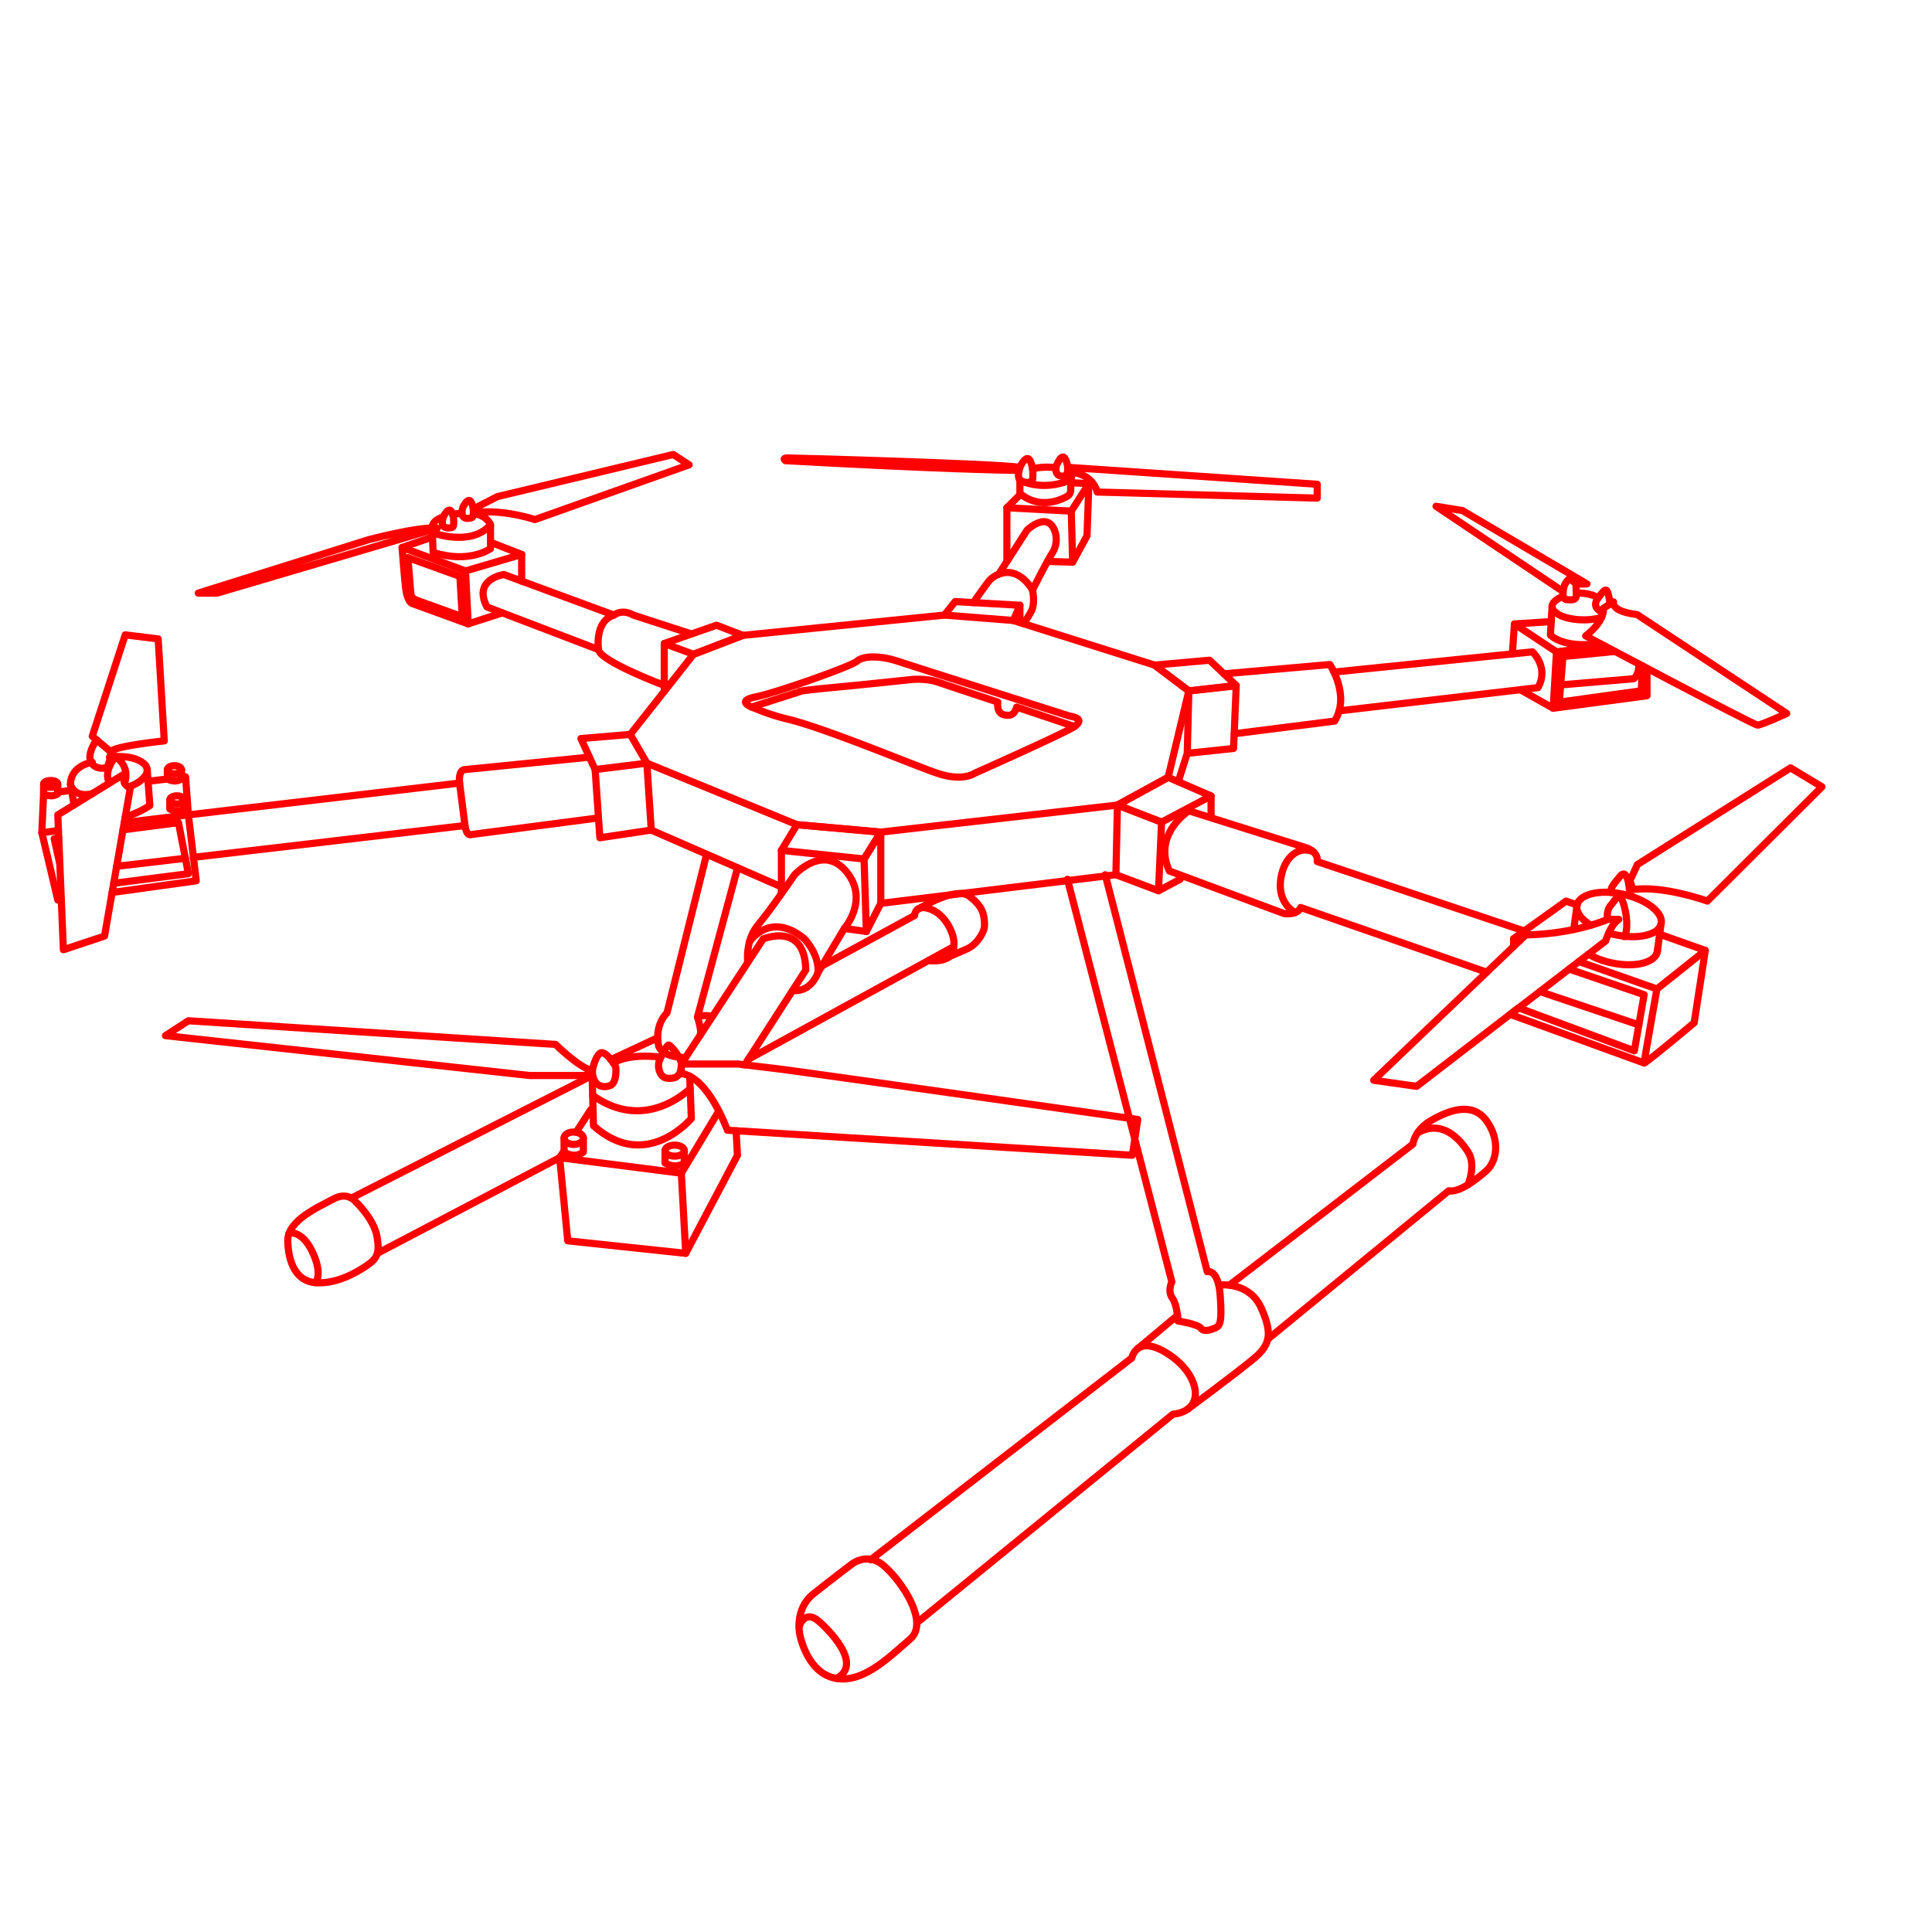 <svg xmlns="http://www.w3.org/2000/svg" viewBox="0 0 1080 1080"><defs><style>.a{fill:none;stroke:red;stroke-linecap:round;stroke-linejoin:round;stroke-width:4px;}</style></defs><title>drone-8(red)</title><path class="a" d="M51.58,411.58,70,354.89l18.42,2.27,3.4,57s-27.77,2.84-30,6Z"/><path class="a" d="M69.16,432.84,32.31,455.52l3.12,75.4,23-7.65,14.45-83.06S68.31,439.93,69.16,432.84Z"/><ellipse class="a" cx="97.5" cy="430.29" rx="3.97" ry="2.27"/><path class="a" d="M93.54,430.29v5.1s4.15,2.65,7.93,0v-5.1"/><ellipse class="a" cx="98.89" cy="447.13" rx="3.97" ry="2.27"/><path class="a" d="M94.92,447.13v5.1s4.16,2.64,7.94,0v-5.1"/><ellipse class="a" cx="377.14" cy="643.21" rx="5.39" ry="3.08"/><path class="a" d="M371.76,643.21v6.93s5.64,3.59,10.77,0v-6.93"/><ellipse class="a" cx="28.34" cy="438.21" rx="3.97" ry="1.9"/><path class="a" d="M24.37,438.58v5.1s4.16,2.65,7.94,0v-5.1"/><path class="a" d="M61.22,423.2C72.4,422,78,424.7,80.68,427.09a4.72,4.72,0,0,1,.78,6.2c-2.31,3.37-5.8,5.34-9.73,6.6"/><path class="a" d="M51.58,443.66c-10.2,2.59-12.19-5.08-12.19-5.08,0-10.7,12.19-12.54,12.19-12.54"/><line class="a" x1="41.42" y1="449.92" x2="39.39" y2="438.58"/><path class="a" d="M82.28,430.29l1.48,20A49.17,49.17,0,0,1,70,456.61"/><polyline class="a" points="32.31 442.74 39.97 441.83 41.24 441.68"/><polyline class="a" points="82.76 436.75 93.65 435.46 93.66 435.46"/><polyline class="a" points="101.47 434.53 103.74 434.26 105.3 455.52 69.42 459.86"/><line class="a" x1="77.14" y1="437.42" x2="77.13" y2="437.42"/><line class="a" x1="58.05" y1="439.68" x2="58.04" y2="439.68"/><polyline class="a" points="24.37 443.68 23.38 465.44 32.67 464.31"/><polyline class="a" points="23.38 465.44 32.31 503.14 34.27 502.87"/><path class="a" d="M54,413.58s-8.37,11.61,0,15.29a8.27,8.27,0,0,0,6,0s2.41-5.95,1.85-8.78"/><path class="a" d="M61.22,437.73c-3.83-6.6,3.4-14.81,3.4-14.81s8.36,5.24,5,14.81"/><polyline class="a" points="33.45 482.97 33.45 482.95 30.29 468.87 32.85 468.54"/><polyline class="a" points="68.72 463.89 99.77 459.86 103.63 479.78 105.3 488.4 63.52 493.78"/><line class="a" x1="103.63" y1="479.78" x2="65.17" y2="484.29"/><polygon class="a" points="324.75 412.86 352.34 410.54 361.6 426.61 332.69 430.2 324.75 412.86"/><path class="a" d="M329.34,423.27l-69.41,6.93s-3.78-.44-3,7.53L105.3,455.52l4.39,36.85-47.06,6.55"/><path class="a" d="M334.56,457.22l-70.85,9.26s-2.83,1.7-3.78-5l-151.8,17.79"/><line class="a" x1="256.91" y1="437.73" x2="259.93" y2="461.47"/><polyline class="a" points="352.34 410.54 387.68 365.76 415.27 355.17 527.9 343.83 566.45 346.86 645.44 371.8 664.56 386.24 653 434.54 624.65 450.04 492.37 465.16 445.5 461 361.6 426.61 364.06 464.02 335.33 468.32 332.69 430.2"/><path class="a" d="M420.18,395.24s-9.07-3.41,2.27-5.67,53.29-17,56.69-20,12.66-3.22,22.49,0,96.57,30.8,96.57,30.8,11,1.32,0,7.18-53.48,24.76-53.48,24.76-6.43,4.72-20.6,0c-12.85-4.29-62.47-25.22-84.18-30.42a106.88,106.88,0,0,1-14.44-4.51Z"/><path class="a" d="M420.18,395.24l26.65-8.51s-2.84-.38,17.38-2.27,44.6-4.53,44.6-4.53,8.32-1.13,15.88,1.51,33.07,11,33.07,11-1,6.17,3.59,7.18c3.84.84,5.78-.33,7-4.34l32.26,10.84"/><polygon class="a" points="371.33 359.71 400.53 349.5 415.27 355.17 387.68 365.76 371.33 359.71"/><line class="a" x1="371.33" y1="359.71" x2="371.33" y2="386.47"/><polyline class="a" points="527.9 343.83 533.95 336.28 570.13 338.35 566.45 346.86"/><line class="a" x1="570.13" y1="338.35" x2="570.13" y2="348.02"/><polygon class="a" points="645.44 371.8 676.15 369.06 691.05 383.17 664.56 386.24 645.44 371.8"/><polygon class="a" points="624.65 450.04 649.32 459.58 677 444.94 653 434.54 624.65 450.04"/><polygon class="a" points="624.65 450.04 623.8 488.97 647.61 497.94 649.32 459.58 624.65 450.04"/><line class="a" x1="647.61" y1="497.94" x2="659.71" y2="491.52"/><line class="a" x1="677" y1="444.94" x2="677" y2="455.71"/><polyline class="a" points="658.66 436.99 663.68 421.13 689.57 418.39 691.05 383.36 664.56 386.24 663.68 421.13"/><polygon class="a" points="445.5 461 436.81 475.36 483.02 480.18 492.37 465.16 445.5 461"/><polygon class="a" points="492.37 504.98 484.29 520.72 483.02 480.18 492.37 465.16 492.37 504.98"/><line class="a" x1="436.81" y1="475.36" x2="436.81" y2="499.03"/><path class="a" d="M331,601.22H296.21L92.5,578.92l12.8-8.31,205.27,13.22s12.48,12.48,20.41,14.74Z"/><line class="a" x1="330.23" y1="620.31" x2="322.04" y2="632.94"/><polyline class="a" points="315.32 643.31 312.84 647.14 380.87 655.83 401.81 621.09 401.82 621.08"/><polyline class="a" points="380.87 655.84 383.33 700.62 412.24 645.82 411.48 632.14"/><path class="a" d="M326.09,636.27c0,1.91-2.41,3.45-5.39,3.45a7.64,7.64,0,0,1-2.74-.48c-1.58-.6-2.64-1.7-2.64-3,0-1.9,2.41-3.44,5.38-3.44a8.36,8.36,0,0,1,1.34.11C324.37,633.32,326.09,634.67,326.09,636.27Z"/><path class="a" d="M326.09,636.27V644c-5.13,4-10.77,0-10.77,0v-7.76"/><path class="a" d="M380.87,594.8h31.75s9.07,1.13,21.92,2.64S636,625.79,636,625.79l-3,20-226.4-14S396,602,380.87,600.09Z"/><path class="a" d="M385.79,608.49s-24.73,25.24-54.51,3.79"/><path class="a" d="M331.69,602.56a11,11,0,0,1,0-6.6c.72-2.47,2-6,3.78-7.21,2.83-2,8.69,7,8.78,7.94s.57,8.78-3.3,10.2C337.72,608.05,333.39,607.62,331.69,602.56Z"/><path class="a" d="M368.52,598.34a8.77,8.77,0,0,1,.43-6.29c1.51-3.28,4-8.28,5-7.84,1.51.66,6.89,7.18,6.89,10.59s-.56,7.46-5.29,7.93C371.82,603.11,369.74,602.17,368.52,598.34Z"/><path class="a" d="M342.86,594.26s7-5.53,26.61-3.33"/><path class="a" d="M380.87,594.8l45.74-69.93s23.43-9.82,23.81,17.39l-34.12,53"/><path class="a" d="M418,538s-1.6-12.21,5.77-21S444.18,489,444.18,489s15.88-17.43,28.91-1.77S472,519,472,519l12.33,1.7"/><path class="a" d="M472,519l-14.74,24.66s-3.68,11.26-14.17,10"/><path class="a" d="M419,526.4s11.14-17,29.89-2.22a9.61,9.61,0,0,1,1.35,1.28c2,2.33,7.68,9.6,7,18.22"/><line class="a" x1="623.8" y1="488.97" x2="492.37" y2="504.98"/><line class="a" x1="364.06" y1="464.02" x2="436.81" y2="495.77"/><path class="a" d="M684.19,376.67l59.19-5.2s11.62,17.29,2.69,31.61l-56.16,7.1"/><path class="a" d="M745.7,375.7l110.92-11.31s9.5,8.5,3.12,20l-111.15,13"/><polyline class="a" points="845.43 365.53 846.56 348.8 870.09 364.39 868.24 395.92 849.8 385.53"/><path class="a" d="M886.39,355.46s10.48-7.52,9.92-15.45l5.67-3.55s-2,5.25,13.18,7.09l83.62,55.28s-14.17,6.52-16.3,6.52S886.39,355.46,886.39,355.46Z"/><path class="a" d="M873.88,330.73,802.76,283l14.74,2.41,69.62,41-6.12.09s-3.26-3.69-4.49-2.32c-1.78,2-2.94,4.23-2.7,9a2.2,2.2,0,0,0,1.9,2,13.8,13.8,0,0,0,3.63,0,2.11,2.11,0,0,0,1.81-2.12L881,326.5"/><path class="a" d="M896.15,342.42s-7.17-2.36-2.82-8.08,5.19-7.29,6.73,3.32"/><path class="a" d="M873.81,333.22s-12.18,4.69-2.38,10.4c5.18,3,16.3,3.9,23.86,1.52"/><path class="a" d="M881.11,331.44s8.54-.15,12.22,2.9"/><polyline class="a" points="868.24 395.92 920.68 388.91 920.68 373.59"/><polyline class="a" points="902.82 364.16 873.7 367.01 871.65 392.52 917.5 386.14 918.08 372.22"/><path class="a" d="M872.42,382.88l40.89-3.47s3.06-2.21,2.81-8.23"/><line class="a" x1="870.09" y1="364.39" x2="896.89" y2="361.03"/><line class="a" x1="846.56" y1="348.8" x2="867.12" y2="347.48"/><path class="a" d="M867.64,338.73,866.69,355s7.06,7.73,27.59,4.68"/><path class="a" d="M911.14,492.37l4.16-9.07,85.61-54.05,17.57,10.58-64.06,63.88s-24.57-8.88-41.58-6.43Z"/><path class="a" d="M904.91,513.91l-.25.16a6.69,6.69,0,0,0-1.38,1.15h0a23.13,23.13,0,0,0-4,6.37,44.77,44.77,0,0,0-1.72,4.42l-9.61,7.39-5.33,4.1-5.46,4.2-16.35,12.58h0l-11.84,9.11L844.21,567,791.9,607.27l-24-3.4,63.2-60.4,15-14.36,3.39-3.23,3.42-3.27a145.79,145.79,0,0,0,26.8-3l.75-.16c3.34-.72,6.28-1.49,8.75-2.21,3.7-1.09,6.39-2.07,7.93-2.68h0c1-.39,1.49-.62,1.49-.62Z"/><path class="a" d="M831.1,543.47l-104-36.17c-1.89,4.53-9.26,3.4-9.26,3.4l-64.16-23.81c-9.54-20.6,10.9-33.64,10.9-33.64L730.48,474s6.61,2.13,5.86,7.61L851.8,520.34"/><path class="a" d="M724,510.13s-10-4.91-8.07-18.61,11.24-18.89,18.38-15.26"/><line class="a" x1="904.66" y1="514.07" x2="904.21" y2="513.91"/><polyline class="a" points="882.6 537.5 926.26 552.84 953.28 531.3 927.75 522.25"/><polyline class="a" points="881.59 505.89 875.43 503.71 846.13 524.69 849.52 525.88"/><path class="a" d="M953.28,531.3l-6.23,40.44s-28,23.43-28,22.49,7.18-41.39,7.18-41.39"/><polyline class="a" points="919.08 594.23 844.21 567.03 848.94 563.39 913.6 587.42 919.08 556.05 877.13 541.7"/><line class="a" x1="846.13" y1="524.69" x2="846.13" y2="529.11"/><line class="a" x1="916.13" y1="572.92" x2="860.78" y2="554.28"/><path class="a" d="M889.24,517.21a24.46,24.46,0,0,1-2.39-1.65h0c-3.55-2.75-5.58-5.86-5.37-8.77v-.11a4.54,4.54,0,0,1,.1-.74s0,0,0-.05c1.44-6.18,13.06-8.84,26-5.95s22.35,10.3,21,16.51a7.42,7.42,0,0,1-3.95,4.68,16.14,16.14,0,0,1-3.44,1.4h0c-4.83,1.41-11.51,1.49-18.59-.09-1.12-.25-2.22-.54-3.28-.85"/><path class="a" d="M887.93,533.4a44.53,44.53,0,0,0,12.48,4.74c13,2.91,24.6.22,26-6a4.54,4.54,0,0,0,.1-.74v-.11"/><line class="a" x1="903.28" y1="515.22" x2="903.27" y2="515.22"/><line class="a" x1="897.18" y1="514.53" x2="897.17" y2="514.53"/><line class="a" x1="921.14" y1="522.53" x2="921.13" y2="522.53"/><line class="a" x1="886.85" y1="515.56" x2="886.84" y2="515.56"/><polyline class="a" points="881.58 505.94 881.48 506.68 881.47 506.79 879.74 519.58"/><line class="a" x1="928.53" y1="516.45" x2="926.41" y2="532.15"/><path class="a" d="M911.14,500.88s-.52-17-5.48-11.06-5.22,6.66-5.09,9.07"/><path class="a" d="M898.67,513.91s-1.11-4.6,1.88-8,4.41-7.76,6.68-1.66,3.11,16,.7,19.33"/><path class="a" d="M597.06,261.25l139.28,9.45v7.75l-123-3.4s-2.07-10.21-14.74-11Z"/><path class="a" d="M570.13,261.25C557,259.17,444,256,440.4,256s-1.32,1.51-1.32,1.51c84,4.65,122.51,5.36,130.62,5.46"/><path class="a" d="M573.48,269.76a10.66,10.66,0,0,0,2.47-.39,1.78,1.78,0,0,0,1.3-1.52,23.05,23.05,0,0,0-.07-5.79,16.61,16.61,0,0,0-1.09-4c-2.18-5.2-6,3.21-6,3.21-.18.6-.32,1.16-.43,1.68-.6,2.74-.32,4.43.41,5.44l0,0h0"/><path class="a" d="M261.49,289.74a8.92,8.92,0,0,0,2-.29,1.34,1.34,0,0,0,1-1.13,15.53,15.53,0,0,0-.05-4.3,11.6,11.6,0,0,0-.87-3c-1.73-3.86-4.73,2.39-4.73,2.39a12.48,12.48,0,0,0-.34,1.25c-.48,2-.26,3.29.32,4,0,0,0,0,0,0h0A2.84,2.84,0,0,0,261.49,289.74Z"/><path class="a" d="M250.51,295.15a8.36,8.36,0,0,0,2-.29,1.33,1.33,0,0,0,1-1.13,15.53,15.53,0,0,0-.05-4.3,11.6,11.6,0,0,0-.87-3c-1.73-3.86-4.73,2.39-4.73,2.39a12.48,12.48,0,0,0-.34,1.25c-.48,2-.26,3.29.32,4l0,0h0A3.87,3.87,0,0,0,250.51,295.15Z"/><path class="a" d="M590.35,263.48a6,6,0,0,1,.42-3.65c1-2.34,3.14-6.44,4.83-3.07a12.31,12.31,0,0,1,.75,8.89S591.33,267.71,590.35,263.48Z"/><polygon class="a" points="599.61 314.26 607.65 299.52 608.68 270.32 598.86 285.72 599.61 314.26"/><polyline class="a" points="563.35 313.14 562.86 313.13 562.86 283.83 598.86 285.72"/><line class="a" x1="599.61" y1="314.26" x2="585.54" y2="313.83"/><line class="a" x1="570.53" y1="276.21" x2="562.86" y2="283.83"/><line class="a" x1="608.69" y1="270.32" x2="598.52" y2="269.85"/><path class="a" d="M594.55,269.67h0"/><path class="a" d="M598.56,268.15c-16,7.05-28.43.25-28.43.25v7.5c10.79,8.66,22,4.05,26.4,1.56a3.94,3.94,0,0,0,2-3.43Z"/><path class="a" d="M570.11,268.37l0,0"/><path class="a" d="M596.79,263.3c3.37,2,1.77,4.85,1.77,4.85"/><path class="a" d="M577.18,262.06a35.83,35.83,0,0,1,10.62-.81c.9.05,1.74.12,2.5.2"/><path class="a" d="M574.15,296.35s10.91-10.63,15.31,0A14.15,14.15,0,0,1,588.32,309c-4,6.52-11.14,20.83-11.14,20.83S570,316.34,558.28,321Z"/><path class="a" d="M558.28,321a13.69,13.69,0,0,0-6.38,5c-3,4-7.8,10.88-7.8,10.88"/><path class="a" d="M577.18,329.8s1.65,7.37-.62,11.77a39.1,39.1,0,0,1-4.57,7"/><path class="a" d="M281.66,321.16s-17.57,2.45-9.45,18.14l62.35,23.81s-2.44-15.68,8.61-19.28Z"/><path class="a" d="M386.54,354.39,354,343.83s-5.48-3.67-10.87,0"/><path class="a" d="M371.33,383.14s-35.84-13.42-36.77-20"/><polyline class="a" points="280.83 342.59 261.72 348.75 260.21 319.17 291.61 309.92 291.61 324.83"/><path class="a" d="M261.72,348.75l-31.46-11.44s-2.65-1.13-3.5-8.5-2-22.77-2-22.77l35.43,13.13"/><path class="a" d="M257.09,322.2,228,311.71l1.7,20.41s-.09,2.27,3.69,3.59,25,9,25,9Z"/><path class="a" d="M265.31,284.12l12.76-6.52,98.27-23.53,8.88,5.76L299,290.45s-17.48-5.95-33.26-3.88Z"/><path class="a" d="M244.43,295.27l-123,36.28H110.83l95.24-29.86S234.61,294.13,244.43,295.27Z"/><path class="a" d="M274.2,293.38V306.7s-12,8.6-32.09,2.07l-.42-11S263.14,305.94,274.2,293.38Z"/><path class="a" d="M241.69,297.72c0-.42-.08-1-.13-1.6a6,6,0,0,1,0-1c.05-2,1-4.36,6.29-6.22"/><path class="a" d="M264.59,287c8.06,1.26,9.61,6.35,9.61,6.35"/><path class="a" d="M253,287.58c.66-.12,1.36-.25,2.1-.36,1.11-.17,2.15-.29,3.13-.37"/><line class="a" x1="291.61" y1="309.92" x2="274.2" y2="303.11"/><line class="a" x1="224.78" y1="306.04" x2="241.79" y2="300.18"/><path class="a" d="M617.85,489l57,221.86s6.11-1.89,7.24,13.23-.09,17.19-2.93,18.33-6.23,2.26-7.93,0-12.76-4-12.76-4-.28-8.79-3.12-12.76-.28-9.07-.28-9.07L596.69,491.52"/><path class="a" d="M513.35,906.51l142.3-115.94c18.7-2,15.12-21.51-1.42-32.88-18.78-12.89-21.54,1.42-21.54,1.42l-146,112.82"/><path class="a" d="M682.52,718.29s15.93-1.7,22.45,12.76,5.1,20.69-4,28.34-37.06,28.36-37.06,28.36"/><path class="a" d="M687.22,718.43l102.6-78.85s.75-7.75,10.2-13.23,22.87-10.77,30.81,0,6,22.87,0,28.16-15.31,12.29-21,11.15l-101.2,83"/><path class="a" d="M820.64,662.22s4.75-10.92,0-18.29-14.51-18.42-28.24-10.63"/><line class="a" x1="636.31" y1="753.63" x2="658.23" y2="735.3"/><path class="a" d="M475.74,874.67s7.18-6.24,15.69-1.32,29.48,32.5,17.38,42.89S482,941.57,466.29,938,447,913.22,447,913.22s-2.84-13.79,7.55-22.11S475.74,874.67,475.74,874.67Z"/><path class="a" d="M446.67,909.45s3-10.4,11.31-2.94,23.47,24.4,9.66,31.73"/><path class="a" d="M199.13,672.09s-4.4-6.38-12.76-1.85-25.8,12-25.51,23.53,4.39,22.4,15.45,23.25,22-5,28.2-9.22,7.94-6.8,6.24-16.58S199.13,672.09,199.13,672.09Z"/><path class="a" d="M161.65,689.35s7-2.1,13,10.52,1.7,17.15,1.7,17.15"/><path class="a" d="M196.42,669.74,331,601.22l.76,28.06c29.39,26.37,54.71-4.06,54.71-4.06l-.93-23.66"/><polyline class="a" points="210.94 700.62 312.84 647.14 317.38 693.63 383.33 700.62"/><path class="a" d="M412.32,485.08l-22.42,83.4s2.71,8.37,1.44,10.31"/><path class="a" d="M395,477.54l-22.15,88.67s-7,6.32-4.76,18c0,0,.49,6.63,15.1,7"/><path class="a" d="M398.33,568.1s-6.45-1-8.43.38"/><line class="a" x1="367.08" y1="580.39" x2="341.45" y2="592.34"/><path class="a" d="M459.42,540l51.8-28.21s.28-7,9.35-3.4,13.89,16,12.48,20.83l-114.84,63"/><path class="a" d="M519,536.94s14.34,2.06,14.06-7.72"/><path class="a" d="M530.86,534.64l9.27-4a16.4,16.4,0,0,0,6.23-4.73c1.94-2.42,4.06-5.8,4-9-.14-5.81-1-10.35-8.65-16s-28.79,7.52-28.79,7.52"/></svg>